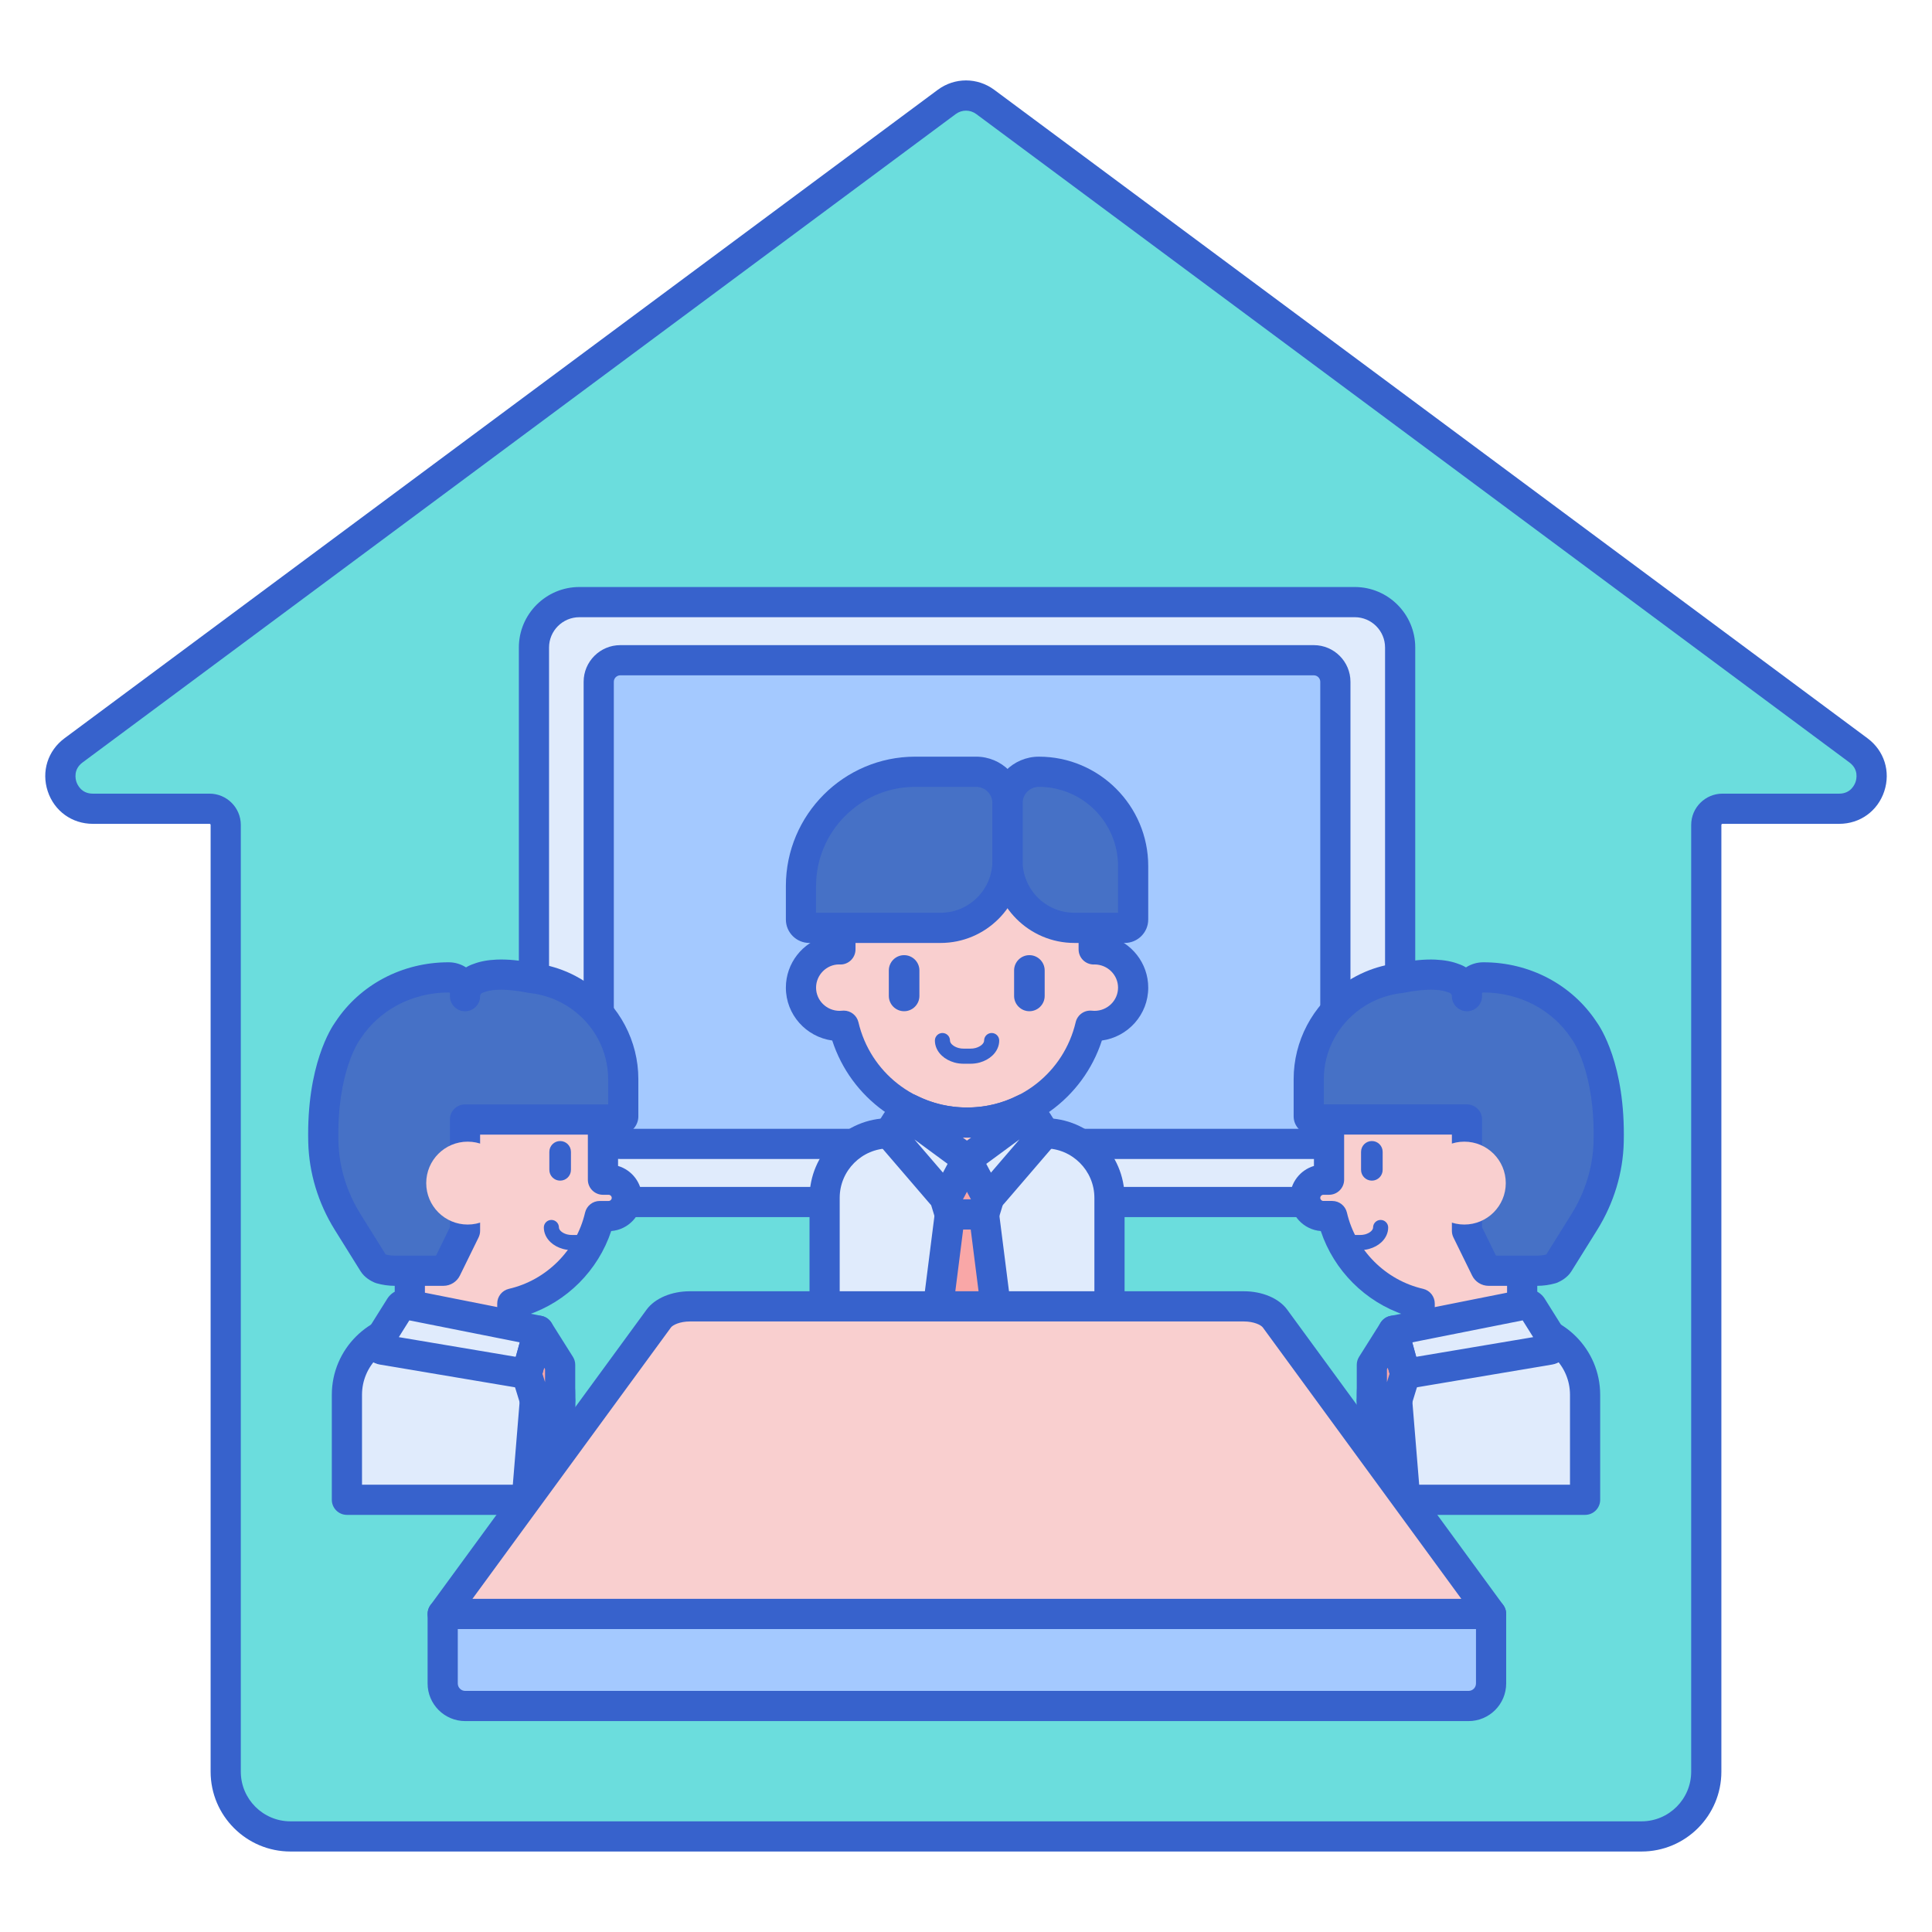 <svg id="Layer_1" enable-background="new 0 0 256 256" height="512" viewBox="0 0 256 256" width="512" xmlns="http://www.w3.org/2000/svg"><path d="m125.443 13.51-115.703 85.919c-3.318 2.464-1.575 7.733 2.557 7.733h15.467c1.184 0 2.145.96 2.145 2.145v125.451c0 4.738 3.841 8.578 8.578 8.578h179.026c4.738 0 8.578-3.841 8.578-8.578v-125.451c0-1.184.96-2.145 2.145-2.145h15.467c4.132 0 5.875-5.269 2.557-7.733l-115.703-85.919c-1.518-1.127-3.596-1.127-5.114 0z" fill="#6bdddd"/><path d="m179.512 159.275h-102.746c-3.322 0-6.014-2.693-6.014-6.014v-67.464c0-3.322 2.693-6.014 6.014-6.014h102.746c3.322 0 6.014 2.693 6.014 6.014v67.463c.001 3.322-2.692 6.015-6.014 6.015z" fill="#e0ebfc"/><path d="m79.335 148.717v-58.376c0-1.578 1.279-2.857 2.857-2.857h91.895c1.578 0 2.857 1.279 2.857 2.857v58.376c0 1.578-1.279 2.857-2.857 2.857h-91.895c-1.578 0-2.857-1.279-2.857-2.857z" fill="#a4c9ff"/><path d="m179.512 161.275h-102.745c-4.419 0-8.015-3.595-8.015-8.014v-67.464c0-4.419 3.596-8.015 8.015-8.015h102.745c4.419 0 8.015 3.595 8.015 8.015v67.463c-.001 4.42-3.596 8.015-8.015 8.015zm-102.745-79.492c-2.214 0-4.015 1.801-4.015 4.015v67.463c0 2.213 1.801 4.014 4.015 4.014h102.745c2.214 0 4.015-1.801 4.015-4.014v-67.464c0-2.214-1.801-4.015-4.015-4.015h-102.745z" fill="#3762cc"/><path d="m174.086 153.574h-91.895c-2.678 0-4.856-2.179-4.856-4.857v-58.376c0-2.678 2.179-4.857 4.856-4.857h91.895c2.679 0 4.857 2.179 4.857 4.857v58.376c0 2.679-2.178 4.857-4.857 4.857zm-91.895-64.09c-.473 0-.856.384-.856.857v58.376c0 .473.384.857.856.857h91.895c.473 0 .857-.384.857-.857v-58.376c0-.473-.385-.857-.857-.857z" fill="#3762cc"/><path d="m138.454 150.165h-2.72c-.006 0-.012-.001-.018-.001l-.001.001h-17.892c-4.727 0-8.558 3.832-8.558 8.558v4.293 1.219 2.258 8.111h.399 4.631 32.716v-8.111-2.258-1.219-4.293c.001-4.727-3.83-8.558-8.557-8.558z" fill="#e0ebfc"/><path d="m145.026 125.793c-.036 0-.07.005-.106.005v-1.571c0-9.185-7.513-16.63-16.781-16.63-9.268 0-16.781 7.446-16.781 16.63v1.571c-.036-.001-.07-.005-.106-.005-2.828 0-5.12 2.271-5.12 5.074 0 2.802 2.292 5.074 5.12 5.074.186 0 .369-.011.549-.03 1.732 7.357 8.387 12.839 16.338 12.839 7.951 0 14.606-5.482 16.338-12.839.181.019.364.03.549.03 2.827 0 5.12-2.272 5.12-5.074s-2.292-5.074-5.12-5.074z" fill="#f9cfcf"/><path d="m119.8 133.991c-1.117 0-2.026-.909-2.026-2.026v-3.376c0-1.117.909-2.026 2.026-2.026s2.026.909 2.026 2.026v3.376c0 1.117-.909 2.026-2.026 2.026z" fill="#3762cc"/><path d="m136.399 133.991c-1.117 0-2.026-.909-2.026-2.026v-3.376c0-1.117.909-2.026 2.026-2.026s2.026.909 2.026 2.026v3.376c0 1.117-.909 2.026-2.026 2.026z" fill="#3762cc"/><path d="m128.139 150.75c-8.242 0-15.378-5.221-17.864-12.875-3.465-.475-6.143-3.436-6.143-7.007 0-3.25 2.217-5.995 5.228-6.82.098-10.19 8.484-18.45 18.779-18.45s18.683 8.26 18.78 18.45c3.011.825 5.228 3.57 5.228 6.82 0 3.571-2.678 6.532-6.143 7.007-2.486 7.654-9.622 12.875-17.865 12.875zm-16.336-16.839c.917 0 1.73.63 1.944 1.542 1.566 6.652 7.484 11.297 14.392 11.297s12.826-4.646 14.393-11.297c.23-.981 1.151-1.639 2.157-1.53.11.012.224.019.338.019 1.721 0 3.12-1.378 3.12-3.073 0-1.682-1.379-3.053-3.081-3.074-.068.004-.11.005-.146.005-.521 0-1.021-.203-1.395-.567-.388-.376-.605-.893-.605-1.433v-1.571c0-8.067-6.631-14.63-14.781-14.63-8.149 0-14.78 6.563-14.78 14.63v1.571c0 .54-.218 1.057-.605 1.433-.386.376-.911.587-1.448.566-.029 0-.104-.004-.134-.006-1.64.002-3.039 1.381-3.039 3.076s1.399 3.073 3.12 3.073c.114 0 .228-.007.339-.019.07-.009.14-.012.211-.012z" fill="#3762cc"/><path d="m124.63 122.946h-17.39c-.612 0-1.109-.496-1.109-1.109v-4.437c0-8.361 6.778-15.139 15.139-15.139h8.071c2.296 0 4.157 1.861 4.157 4.157v7.658c.001 4.899-3.969 8.87-8.868 8.87z" fill="#4671c6"/><path d="m149.038 122.946h-6.669c-4.898 0-8.869-3.971-8.869-8.869v-7.658c0-2.296 1.861-4.157 4.157-4.157 6.898 0 12.489 5.592 12.489 12.489v7.087c0 .612-.496 1.108-1.108 1.108z" fill="#4671c6"/><path d="m128.139 148.75c-2.742 0-5.33-.652-7.615-1.808v2.906c0 4.204 3.408 7.613 7.613 7.613 4.204 0 7.613-3.408 7.613-7.613v-2.904c-2.284 1.154-4.87 1.806-7.611 1.806z" fill="#f9cfcf"/><path d="m128.107 153.63-3.429 3.448 1.171 3.838h2.258.035 2.258l1.171-3.838-3.429-3.448z" fill="#f9a7a7"/><path d="m130.399 162.917h-4.551c-.88 0-1.656-.575-1.913-1.417l-1.171-3.838c-.215-.705-.024-1.471.495-1.994l3.429-3.448c.375-.377.886-.59 1.418-.59h.036c.532 0 1.043.212 1.418.59l3.428 3.448c.52.523.71 1.289.495 1.994l-1.171 3.838c-.256.842-1.033 1.417-1.913 1.417zm-3.07-4h1.59l.39-1.277-1.185-1.191-1.184 1.191z" fill="#3762cc"/><path d="m132.126 174.604-1.739-13.688h-4.526l-1.738 13.688z" fill="#f9a7a7"/><path d="m124.631 124.946h-17.39c-1.715 0-3.109-1.395-3.109-3.109v-4.437c0-9.45 7.688-17.139 17.139-17.139h8.071c3.396 0 6.157 2.762 6.157 6.157v7.658c0 5.994-4.875 10.87-10.868 10.87zm-16.499-4h16.499c3.787 0 6.868-3.082 6.868-6.869v-7.658c0-1.189-.968-2.157-2.157-2.157h-8.071c-7.245 0-13.139 5.894-13.139 13.139z" fill="#3762cc"/><path d="m149.037 124.946h-6.669c-5.993 0-10.869-4.876-10.869-10.869v-7.658c0-3.395 2.763-6.157 6.158-6.157 7.989 0 14.489 6.5 14.489 14.489v7.086c0 1.715-1.394 3.109-3.109 3.109zm-11.38-20.684c-1.19 0-2.158.968-2.158 2.157v7.658c0 3.788 3.081 6.869 6.869 6.869h5.778v-6.195c0-5.784-4.705-10.489-10.489-10.489z" fill="#3762cc"/><path d="m147.013 176.604h-37.747c-1.104 0-2-.896-2-2v-15.881c0-5.822 4.736-10.558 10.559-10.558h.7v-1.223c0-.695.36-1.34.952-1.704.591-.365 1.33-.396 1.95-.081 2.09 1.057 4.348 1.593 6.712 1.593 2.363 0 4.621-.535 6.709-1.591.619-.314 1.358-.283 1.95.081s.952 1.009.952 1.704v1.221h.704c5.822 0 10.559 4.736 10.559 10.558v15.881c0 1.104-.896 2-2 2zm-35.747-4h33.747v-13.881c0-3.616-2.942-6.558-6.559-6.558h-2.72c-.543 0-1.063-.221-1.44-.612s-.578-.918-.559-1.461l.011-.184c-3.601 1.119-7.616 1.12-11.219-.001l.012.185c.02.543-.182 1.07-.559 1.461s-.897.612-1.44.612h-2.716c-3.616 0-6.559 2.942-6.559 6.558v13.881z" fill="#3762cc"/><path d="m128.139 153.63-2.355 4.437c-.214.404-.768.466-1.066.119l-6.581-7.658c-.186-.216-.209-.528-.057-.769l.724-1.152c.226-.36.622-.579 1.047-.579h.674z" fill="#e0ebfc"/><path d="m125.209 160.413c-.768 0-1.502-.333-2.008-.923l-6.581-7.659c-.762-.885-.856-2.146-.235-3.135l.726-1.154c.597-.948 1.62-1.514 2.74-1.514h.674c.427 0 .842.136 1.186.389l7.614 5.602c.799.588 1.046 1.672.581 2.548l-2.354 4.437c-.412.775-1.177 1.295-2.048 1.392-.1.011-.197.017-.295.017zm-4.046-9.432 3.782 4.401.617-1.164z" fill="#3762cc"/><path d="m128.11 153.63 2.355 4.437c.214.404.768.466 1.066.119l6.581-7.658c.186-.216.209-.528.057-.769l-.724-1.152c-.226-.36-.622-.579-1.047-.579h-.674z" fill="#e0ebfc"/><path d="m131.04 160.413c-.099 0-.197-.005-.297-.017-.871-.098-1.637-.619-2.046-1.394l-2.354-4.434c-.465-.876-.218-1.961.581-2.549l7.615-5.602c.344-.253.759-.389 1.186-.389h.674c1.12 0 2.144.566 2.74 1.514l.725 1.151c.622.992.527 2.252-.234 3.138l-6.581 7.658c-.507.591-1.242.924-2.009.924zm1.189-3.287.002.003c-.001-.001-.001-.002-.002-.003zm-1.543-2.908.618 1.165 3.782-4.401z" fill="#3762cc"/><path d="m132.126 176.604h-8.003c-.574 0-1.121-.247-1.501-.678-.379-.431-.556-1.004-.483-1.574l1.738-13.688c.127-.999.978-1.748 1.984-1.748h4.526c1.007 0 1.857.749 1.984 1.748l1.738 13.688c.072.57-.104 1.143-.483 1.574s-.926.678-1.5.678zm-5.732-4h3.462l-1.229-9.688h-1.003z" fill="#3762cc"/><path d="m128.52 140.952h-.761c-.478 0-.9-.053-1.291-.163-.652-.184-1.229-.498-1.669-.909-.593-.553-.921-1.265-.921-2.003 0-.552.447-1 1-1s1 .448 1 1c0 .228.155.42.286.542.208.195.5.349.845.446.212.06.458.088.75.088h.761c.292 0 .538-.029.75-.089.345-.097.637-.25.843-.443.133-.124.288-.316.288-.543 0-.552.447-1 1-1s1 .448 1 1c0 .739-.328 1.451-.923 2.005-.438.41-1.015.724-1.667.907-.391.108-.814.162-1.291.162z" fill="#3762cc"/><path d="m201.111 175.894h-10.411c-4.927 0-8.922 3.994-8.922 8.922v5.576 8.337h28.255v-8.337-5.576c-.001-4.928-3.995-8.922-8.922-8.922z" fill="#e0ebfc"/><path d="m210.032 200.729h-28.254c-1.104 0-2-.896-2-2v-13.913c0-6.022 4.899-10.922 10.922-10.922h10.41c6.022 0 10.922 4.899 10.922 10.922v13.913c0 1.104-.895 2-2 2zm-26.254-4h24.254v-11.913c0-3.817-3.105-6.922-6.922-6.922h-10.41c-3.816 0-6.922 3.105-6.922 6.922z" fill="#3762cc"/><path d="m191.618 131.698c-8.567 0-15.512 6.945-15.512 15.513v9.105h-.755c-1.331 0-2.409 1.078-2.409 2.409s1.079 2.409 2.409 2.409h1.177c1.335 5.742 5.841 10.266 11.587 11.593v2.133.571h13.581v-2.704-1.6-1.723c3.325-2.845 5.434-7.069 5.434-11.788v-10.406c.001-8.567-6.944-15.512-15.512-15.512z" fill="#f9cfcf"/><path d="m201.696 177.43h-13.581c-1.104 0-2-.896-2-2v-1.191c-5.21-1.733-9.366-5.895-11.103-11.119-2.273-.174-4.07-2.079-4.07-4.396 0-1.999 1.337-3.691 3.163-4.23v-7.284c0-9.656 7.856-17.512 17.513-17.512s17.513 7.856 17.513 17.512v10.406c0 4.807-1.97 9.375-5.435 12.675v5.139c0 1.105-.895 2-2 2zm-11.581-4h9.581v-4.026c0-.584.256-1.14.7-1.52 3.009-2.575 4.734-6.317 4.734-10.268v-10.406c0-7.451-6.062-13.512-13.513-13.512s-13.513 6.062-13.513 13.512v9.105c0 1.104-.896 2-2 2h-.754c-.226 0-.409.184-.409.409s.184.409.409.409h1.177c.93 0 1.737.641 1.948 1.547 1.159 4.986 5.119 8.95 10.089 10.097.907.209 1.55 1.018 1.55 1.949v.704z" fill="#3762cc"/><path d="m181.778 156.441c-.79 0-1.431-.641-1.431-1.431v-2.385c0-.79.641-1.431 1.431-1.431.79 0 1.431.641 1.431 1.431v2.385c0 .791-.641 1.431-1.431 1.431z" fill="#3762cc"/><circle cx="194.031" cy="156.767" fill="#f9cfcf" r="5.492"/><path d="m209.912 136.551-.001.002c-2.768-4.228-7.712-7.046-13.354-7.046-1.2 0-2.173.921-2.173 2.057v.432c0-.508-.156-.98-.421-1.374s-.075-.152-.296-.359c-.292-.295-.656-.52-1.066-.645-.575-.23-1.378-.421-2.485-.467v-.001c-.002 0-.004 0-.006 0-1.149-.048-2.625.06-4.519.443-1.378.151-2.694.502-3.918 1.024-.005.001-.009.003-.013.004l.001.002c-.695.297-1.359.651-1.988 1.053-.274.167-.411.272-.411.273-3.534 2.437-5.845 6.47-5.845 11.036v4.94c0 .229.189.415.422.415h20.546v10.709 4.04l2.478 5.056c.07.143.218.235.38.235h1.688.603 4.144c.651 0 1.291-.093 1.901-.268.019-.008.672-.283.937-.707.625-1.001 2.097-3.359 3.437-5.513 1.988-3.197 3.117-6.848 3.206-10.594.243-10.264-3.247-14.747-3.247-14.747z" fill="#4671c6"/><path d="m203.677 170.379h-6.435c-.919 0-1.772-.532-2.176-1.355l-2.479-5.056c-.134-.274-.204-.575-.204-.88v-12.748h-18.546c-1.335 0-2.422-1.083-2.422-2.415v-4.94c0-5.032 2.496-9.763 6.681-12.662.067-.05.244-.177.531-.353.695-.443 1.453-.845 2.224-1.176.013-.005.025-.011.037-.016 1.398-.596 2.876-.987 4.394-1.162 1.838-.366 3.492-.522 4.911-.463v.001c1.219.057 2.228.25 3.077.578.343.112.671.266.978.455.662-.429 1.456-.679 2.31-.679 6.122 0 11.717 2.945 14.983 7.883.478.652 3.86 5.648 3.615 15.955-.096 4.056-1.309 8.067-3.506 11.603-1.214 1.952-2.536 4.069-3.239 5.196l-.2.319c-.511.818-1.367 1.279-1.833 1.481-.079.035-.164.065-.248.089-.799.229-1.624.345-2.453.345zm-5.452-4h5.452c.401 0 .803-.05 1.193-.148.011-.006.021-.012.03-.017l.117-.189c.703-1.125 2.024-3.241 3.236-5.19 1.82-2.928 2.824-6.243 2.904-9.585.221-9.281-2.806-13.445-2.837-13.486-.024-.033-.06-.083-.082-.117-2.519-3.845-6.886-6.14-11.682-6.14-.115 0-.17.058-.178.073l.003.34c.001.025.001.05.001.075 0 1.104-.896 2-2 2s-2-.896-2-2c0-.092-.026-.177-.079-.255-.008-.012-.017-.025-.024-.038-.111-.106-.184-.148-.262-.172-.054-.017-.107-.035-.159-.056-.314-.125-.882-.284-1.802-.325-.01 0-.021-.001-.03-.001-1.118-.044-2.479.09-4.039.405-.059.012-.119.021-.179.028-1.159.127-2.287.421-3.351.875-.02.008-.04.016-.06.024-.564.246-1.12.542-1.651.881-.189.116-.275.178-.288.188-.021.016-.041.031-.063.045-3.119 2.151-4.981 5.662-4.981 9.39v3.354h18.968c1.104 0 2 .896 2 2v14.285zm-6.196-35.244c.047.175.109.318.165.42-.071-.134-.126-.275-.165-.42zm-.066-.502s0 0 0 0z" fill="#3762cc"/><circle cx="194.031" cy="156.767" fill="#f9cfcf" r="5.492"/><path d="m205.848 177.71-2.851-4.549c-.164-.262-.472-.395-.775-.334l-17.592 3.5 1.398 5.084c.101.368.464.599.84.536l18.473-3.108c.523-.089.788-.68.507-1.129z" fill="#e0ebfc"/><path d="m185.126 185.562h-3.348v-4.711l2.852-4.525 1.576 5.732z" fill="#f9a7a7"/><path d="m185.126 185.562h-3.348v13.167h4.428z" fill="#f9a7a7"/><g fill="#3762cc"><path d="m186.738 183.958c-1.214 0-2.304-.805-2.638-2.015l-1.399-5.087c-.147-.536-.064-1.108.227-1.581.292-.473.768-.803 1.312-.911l17.592-3.5c1.107-.222 2.26.275 2.86 1.233l2.851 4.55h.001c.487.778.554 1.743.177 2.581-.376.837-1.142 1.428-2.047 1.581l-18.473 3.108c-.156.028-.31.041-.463.041zm.39-6.09.528 1.918 15.498-2.608-1.392-2.221z"/><path d="m185.126 187.562h-3.348c-1.104 0-2-.896-2-2v-4.711c0-.377.106-.747.308-1.066l2.852-4.525c.422-.67 1.19-1.032 1.985-.912.784.116 1.426.684 1.636 1.448l1.576 5.732c.101.367.095.755-.018 1.119l-1.08 3.504c-.259.839-1.033 1.411-1.911 1.411zm-1.348-6.134v1.716l.345-1.118-.219-.797z"/><path d="m186.206 200.729h-4.428c-1.104 0-2-.896-2-2v-13.167c0-1.104.896-2 2-2h3.348c1.041 0 1.908.799 1.993 1.836l1.08 13.167c.046.557-.144 1.108-.522 1.519-.379.411-.912.645-1.471.645zm-2.428-4h.257l-.257-3.132z"/><path d="m180.169 165.645h-.731c-.553 0-1-.448-1-1s.447-1 1-1h.731c.278 0 .511-.027.71-.083.327-.092.603-.236.796-.418.1-.093.266-.28.266-.495 0-.552.447-1 1-1s1 .448 1 1c0 .719-.319 1.414-.899 1.956-.426.398-.986.704-1.62.882-.379.106-.789.158-1.253.158z"/></g><path d="m54.889 175.894h10.411c4.927 0 8.922 3.994 8.922 8.922v5.576 8.337h-28.254v-8.337-5.576c0-4.928 3.994-8.922 8.921-8.922z" fill="#e0ebfc"/><path d="m74.222 200.729h-28.254c-1.104 0-2-.896-2-2v-13.913c0-6.022 4.899-10.922 10.922-10.922h10.41c6.022 0 10.922 4.899 10.922 10.922v13.913c0 1.104-.896 2-2 2zm-26.254-4h24.254v-11.913c0-3.817-3.105-6.922-6.922-6.922h-10.41c-3.816 0-6.922 3.105-6.922 6.922z" fill="#3762cc"/><path d="m64.382 131.698c8.567 0 15.512 6.945 15.512 15.513v9.105h.755c1.331 0 2.409 1.078 2.409 2.409s-1.079 2.409-2.409 2.409h-1.177c-1.335 5.742-5.841 10.266-11.587 11.593v2.133.571h-13.582v-2.704-1.6-1.723c-3.325-2.845-5.434-7.069-5.434-11.788v-10.406c0-8.567 6.945-15.512 15.513-15.512z" fill="#f9cfcf"/><path d="m67.885 177.43h-13.581c-1.104 0-2-.896-2-2v-5.139c-3.465-3.301-5.435-7.869-5.435-12.675v-10.406c0-9.656 7.856-17.512 17.513-17.512s17.513 7.856 17.513 17.512v7.284c1.826.539 3.163 2.231 3.163 4.23 0 2.317-1.797 4.223-4.07 4.396-1.736 5.224-5.893 9.386-11.103 11.119v1.191c0 1.105-.896 2-2 2zm-11.581-4h9.581v-.704c0-.931.643-1.739 1.55-1.949 4.97-1.147 8.93-5.111 10.089-10.097.211-.906 1.019-1.547 1.948-1.547h1.177c.226 0 .409-.184.409-.409s-.184-.409-.409-.409h-.754c-1.104 0-2-.896-2-2v-9.105c0-7.451-6.062-13.512-13.513-13.512s-13.513 6.062-13.513 13.512v10.406c0 3.951 1.726 7.693 4.734 10.268.444.38.7.935.7 1.52v4.026z" fill="#3762cc"/><path d="m74.222 156.441c.79 0 1.431-.641 1.431-1.431v-2.385c0-.79-.641-1.431-1.431-1.431-.79 0-1.431.641-1.431 1.431v2.385c0 .791.641 1.431 1.431 1.431z" fill="#3762cc"/><circle cx="61.969" cy="156.767" fill="#f9cfcf" r="5.492"/><path d="m46.088 136.551.001.002c2.768-4.228 7.712-7.046 13.354-7.046 1.2 0 2.173.921 2.173 2.057v.432c0-.508.156-.98.421-1.374s.075-.152.296-.359c.292-.295.656-.52 1.066-.645.575-.23 1.378-.421 2.485-.467v-.001h.006c1.149-.048 2.625.06 4.519.443 1.378.151 2.694.502 3.918 1.024.005.001.009.003.013.004l-.001.002c.695.297 1.359.651 1.988 1.053.274.167.411.272.411.273 3.534 2.437 5.845 6.47 5.845 11.036v4.94c0 .229-.189.415-.422.415h-20.545v10.709 4.04l-2.478 5.056c-.07.143-.218.235-.38.235h-1.688-.603-4.144c-.651 0-1.291-.093-1.901-.268-.019-.008-.672-.283-.937-.707-.625-1.001-2.097-3.359-3.437-5.513-1.988-3.197-3.117-6.848-3.206-10.594-.244-10.264 3.246-14.747 3.246-14.747z" fill="#4671c6"/><path d="m58.758 170.379h-6.435c-.829 0-1.654-.116-2.453-.346-.091-.026-.179-.058-.265-.097-.449-.195-1.306-.656-1.816-1.474l-.2-.319c-.703-1.127-2.025-3.245-3.239-5.196-2.197-3.535-3.41-7.547-3.506-11.603-.243-10.214 3.078-15.213 3.602-15.936 3.265-4.949 8.867-7.901 14.997-7.901.853 0 1.646.25 2.308.678.301-.185.633-.34.979-.454.867-.335 1.899-.53 3.068-.579.011 0 .021-.001.032-.001 1.422-.059 3.061.1 4.888.464 1.499.173 2.959.557 4.342 1.141.024.009.049.019.071.029.778.335 1.543.74 2.271 1.205.263.161.436.285.502.334 4.184 2.9 6.68 7.63 6.68 12.662v4.94c0 1.332-1.087 2.415-2.422 2.415h-18.546v12.749c0 .305-.07.606-.204.88l-2.479 5.056c-.403.822-1.256 1.353-2.175 1.353zm-7.629-4.148c.391.099.792.148 1.194.148h5.452l1.841-3.755v-14.284c0-1.104.896-2 2-2h18.968v-3.354c0-3.729-1.862-7.239-4.981-9.39-.021-.015-.042-.03-.063-.045-.013-.009-.099-.071-.258-.168-.579-.369-1.151-.672-1.729-.919-.012-.005-.023-.01-.034-.015-1.058-.448-2.177-.739-3.328-.865-.06-.007-.12-.016-.179-.028-1.559-.315-2.915-.449-4.039-.405-.033.002-.064.002-.1.002-.844.039-1.416.198-1.732.324-.052.021-.105.04-.159.056-.084.026-.162.073-.225.137-.04.037-.032.029.011-.042-.023.039-.047.077-.072.114-.053.078-.079.165-.079.256 0 1.104-.896 2-2 2s-2-.896-2-2v-.432c-.005 0-.06-.057-.174-.057-4.796 0-9.163 2.296-11.682 6.142-.026.041-.055.079-.085.118-.094.13-3.052 4.304-2.834 13.483.08 3.342 1.084 6.657 2.904 9.585 1.212 1.949 2.533 4.064 3.236 5.19l.118.189c.009.004.019.009.029.015zm-5.041-29.68h.01zm17.703-4.968c-.001 0-.001.001-.002.002.001 0 .001-.001.002-.002zm.034-.066c-.011.022-.022.044-.034.065.011-.019.022-.04.034-.065zm.002-.004c0 .001-.001.002-.002.004.001-.001.002-.002.002-.004zm.002-.003c-.001.001-.001.002-.002.003.001-.001.001-.002.002-.003zm.002-.004c-.001.001-.001.002-.002.003.001-.001.001-.002.002-.003zm.002-.005c-.001.001-.001.002-.002.003.001 0 .001-.001.002-.003zm.002-.003c0 .001-.001.002-.002.003.001-.001.002-.002.002-.003z" fill="#3762cc"/><circle cx="61.969" cy="156.767" fill="#f9cfcf" r="5.492"/><path d="m50.152 177.71 2.851-4.549c.164-.262.472-.395.775-.334l17.592 3.5-1.398 5.084c-.101.368-.464.599-.84.536l-18.473-3.108c-.523-.089-.788-.68-.507-1.129z" fill="#e0ebfc"/><path d="m70.874 185.562h3.348v-4.711l-2.852-4.525-1.576 5.732z" fill="#f9a7a7"/><path d="m70.874 185.562h3.348v13.167h-4.428z" fill="#f9a7a7"/><path d="m69.262 183.958c-.153 0-.308-.013-.463-.039l-18.472-3.108c-.905-.152-1.671-.743-2.047-1.581-.377-.838-.311-1.803.177-2.581h.001l2.851-4.549c.601-.958 1.746-1.455 2.859-1.234l17.593 3.5c.544.108 1.02.438 1.312.911.291.473.374 1.045.227 1.581l-1.4 5.082c-.335 1.212-1.423 2.018-2.638 2.018zm-16.416-6.78 15.498 2.608.528-1.918-14.635-2.911z" fill="#3762cc"/><path d="m74.222 187.562h-3.348c-.878 0-1.652-.572-1.911-1.411l-1.08-3.504c-.112-.364-.118-.752-.018-1.119l1.576-5.732c.21-.764.852-1.332 1.636-1.448.787-.116 1.563.243 1.985.912l2.852 4.525c.201.319.308.689.308 1.066v4.711c0 1.105-.896 2-2 2zm-2.345-5.536.345 1.118v-1.716l-.126-.199z" fill="#3762cc"/><path d="m74.222 200.729h-4.428c-.559 0-1.092-.234-1.471-.645s-.568-.961-.522-1.519l1.08-13.167c.085-1.038.952-1.836 1.993-1.836h3.348c1.104 0 2 .896 2 2v13.167c0 1.104-.896 2-2 2zm-2.257-4h.257v-3.132z" fill="#3762cc"/><path d="m76.563 165.645h-.731c-.464 0-.874-.052-1.253-.159-.633-.178-1.193-.483-1.62-.883-.579-.541-.898-1.235-.898-1.955 0-.552.447-1 1-1s1 .448 1 1c0 .215.166.401.265.494.194.183.47.327.796.418.2.057.433.084.711.084h.731c.553 0 1 .448 1 1s-.449 1.001-1.001 1.001z" fill="#3762cc"/><path d="m168.947 174.717c-.719-.983-2.34-1.617-4.132-1.617h-35.322-2.752-35.321c-1.792 0-3.413.635-4.132 1.617l-28.629 39.138h68.083 2.752 68.083z" fill="#f9cfcf"/><path d="m197.576 215.856h-138.917c-.753 0-1.442-.423-1.783-1.095s-.275-1.478.169-2.086l28.629-39.139c1.1-1.503 3.302-2.437 5.746-2.437h73.396c2.444 0 4.646.934 5.746 2.436l28.629 39.139c.444.608.51 1.414.169 2.086-.341.673-1.031 1.096-1.784 1.096zm-134.976-4h131.036l-26.303-35.958c-.242-.332-1.184-.798-2.518-.798h-73.395c-1.334 0-2.275.467-2.518.798z" fill="#3762cc"/><path d="m58.659 213.856h138.918v9.213c0 1.648-1.336 2.984-2.984 2.984h-132.95c-1.648 0-2.984-1.336-2.984-2.984z" fill="#a4c9ff"/><path d="m194.593 228.053h-132.95c-2.748 0-4.983-2.236-4.983-4.984v-9.213c0-1.104.896-2 2-2h138.917c1.104 0 2 .896 2 2v9.213c-.001 2.748-2.236 4.984-4.984 4.984zm-133.934-12.197v7.213c0 .542.441.984.983.984h132.95c.542 0 .983-.441.983-.984v-7.213z" fill="#3762cc"/><path d="m217.513 245.335h-179.027c-5.833 0-10.578-4.745-10.578-10.578v-125.45c0-.08-.064-.145-.145-.145h-15.465c-2.761 0-5.104-1.693-5.972-4.314-.866-2.621.005-5.378 2.222-7.024l115.703-85.919c2.242-1.666 5.256-1.666 7.498 0l115.703 85.919c2.217 1.646 3.088 4.403 2.222 7.024-.867 2.621-3.211 4.314-5.972 4.314h-15.467c-.08 0-.145.065-.145.145v125.451c.001 5.832-4.744 10.577-10.577 10.577zm-89.513-230.674c-.479 0-.956.151-1.364.455l-115.703 85.919c-1.232.916-.931 2.188-.809 2.557.122.368.639 1.57 2.174 1.57h15.466c2.285 0 4.145 1.859 4.145 4.145v125.451c0 3.627 2.951 6.578 6.578 6.578h179.026c3.627 0 6.578-2.951 6.578-6.578v-125.451c0-2.285 1.859-4.145 4.145-4.145h15.467c1.535 0 2.052-1.202 2.174-1.57.122-.369.424-1.642-.809-2.557l-115.704-85.92c-.408-.302-.886-.454-1.364-.454zm-2.557-1.151h.01z" fill="#3762cc"/></svg>